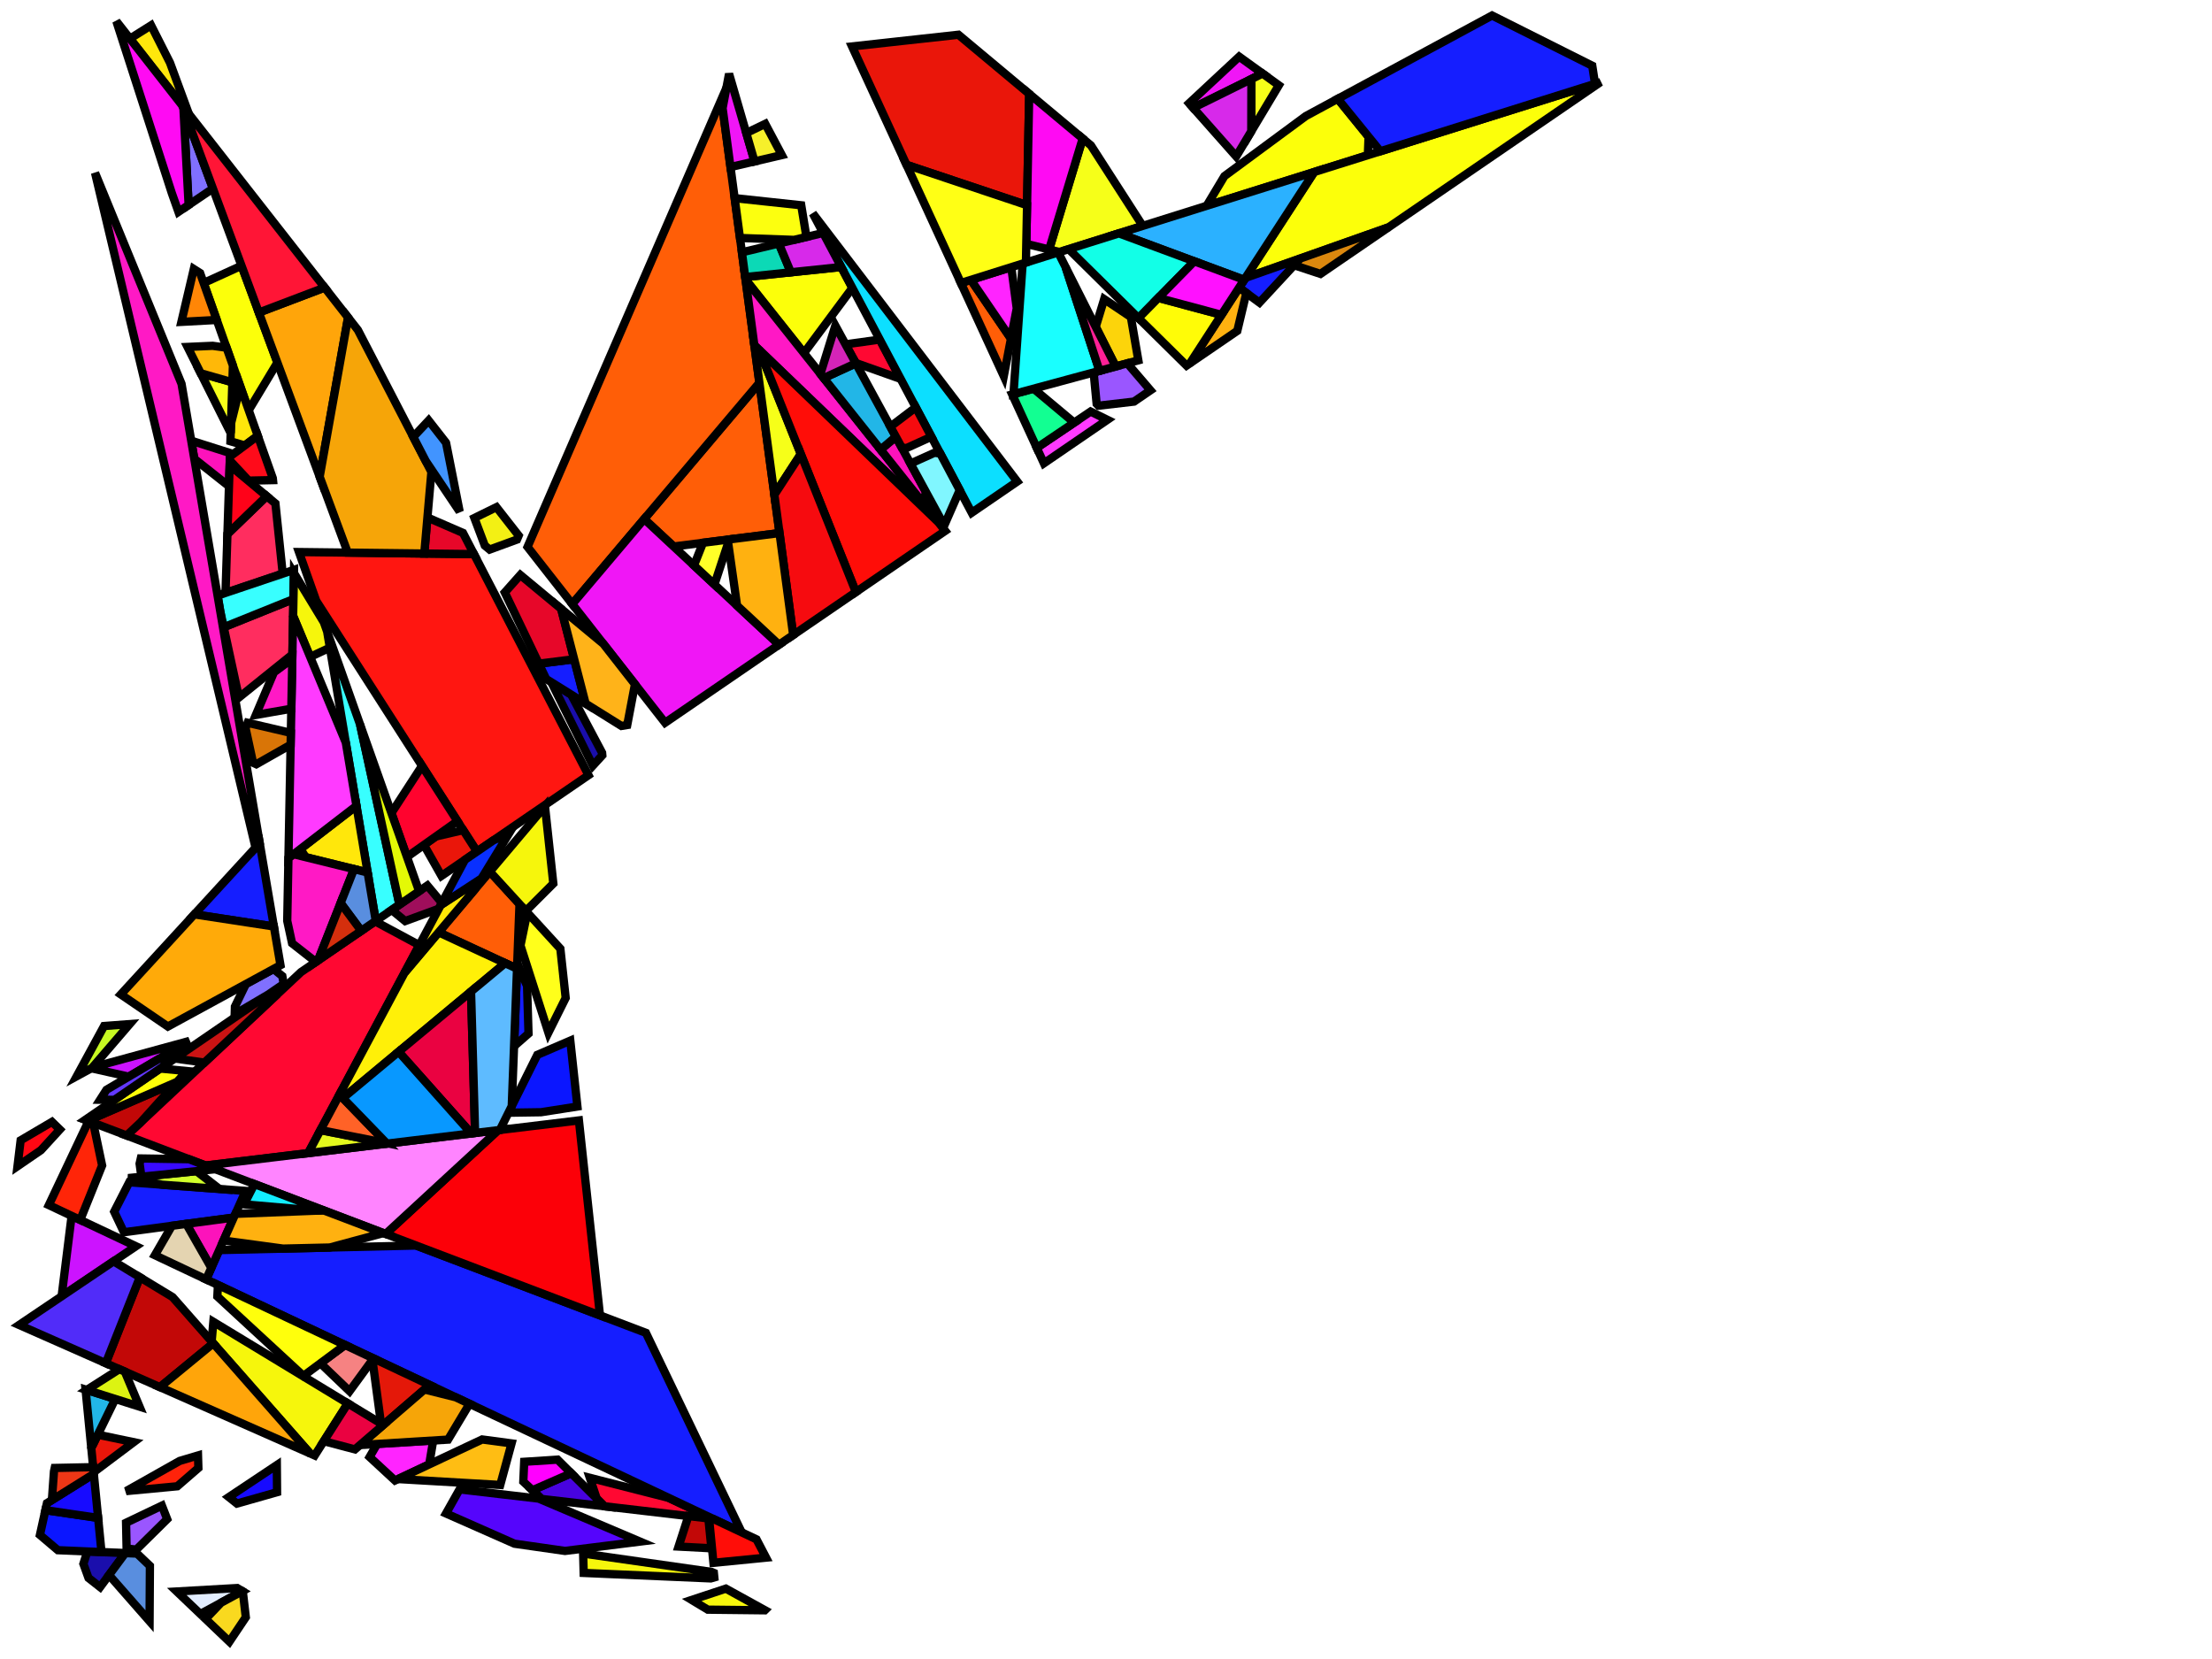 <?xml version="1.0" encoding="iso-8859-1" standalone="no"?>
<!DOCTYPE svg PUBLIC "-//W3C//DTD SVG 1.0//EN" "http://www.w3.org/TR/2001/REC-SVG-20010904/DTD/svg10.dtd">
<svg xmlns="http://www.w3.org/2000/svg" width="800" height="600">
<path style="fill:rgb(0, 0, 0);fill-opacity:0.0;fill-rule:evenodd;stroke:rgb(0, 0, 0);stroke-width:0.0;" d="M 0, 600 L 800, 600 L 800, 0 L 0, 0 z "/>
<path style="fill:rgb(204, 19, 255);fill-opacity:1.0;fill-rule:evenodd;stroke:rgb(0, 0, 0);stroke-width:3.0;" d="M 46.57, 389.387 L 33.746, 386.51 L 34.947, 385.623 L 68.512, 376.465 z "/>
<path style="fill:rgb(204, 19, 255);fill-opacity:1.0;fill-rule:evenodd;stroke:rgb(0, 0, 0);stroke-width:3.0;" d="M 49.154, 450.718 L 22.286, 468.826 L 25.901, 439.735 z "/>
<path style="fill:rgb(252, 255, 10);fill-opacity:1.0;fill-rule:evenodd;stroke:rgb(0, 0, 0);stroke-width:3.0;" d="M 100.322, 131.136 L 89.951, 148.357 L 73.649, 102.343 L 87.347, 96.099 z "/>
<path style="fill:rgb(252, 255, 10);fill-opacity:1.0;fill-rule:evenodd;stroke:rgb(0, 0, 0);stroke-width:3.0;" d="M 308.264, 104.129 L 290.754, 127.695 L 269.64, 101.116 L 269.518, 100.206 L 304.247, 96.564 z "/>
<path style="fill:rgb(252, 255, 10);fill-opacity:1.0;fill-rule:evenodd;stroke:rgb(0, 0, 0);stroke-width:3.0;" d="M 494.962, 49.468 L 494.705, 56.12 L 436.399, 74.433 L 442.827, 63.702 L 472.312, 41.948 L 483.812, 35.739 z "/>
<path style="fill:rgb(252, 255, 10);fill-opacity:1.0;fill-rule:evenodd;stroke:rgb(0, 0, 0);stroke-width:3.0;" d="M 502.143, 82.225 L 450.431, 100.499 L 475.289, 62.218 L 578.85, 29.692 z "/>
<path style="fill:rgb(255, 22, 17);fill-opacity:1.0;fill-rule:evenodd;stroke:rgb(0, 0, 0);stroke-width:3.0;" d="M 171.419, 200.403 L 212.838, 280.357 L 172.499, 307.983 L 114.383, 217.317 L 108.126, 199.657 z "/>
<path style="fill:rgb(255, 8, 50);fill-opacity:1.0;fill-rule:evenodd;stroke:rgb(0, 0, 0);stroke-width:3.0;" d="M 241.845, 541.731 L 258.011, 549.367 L 218.624, 544.77 L 215.814, 541.978 L 213.311, 534.469 z "/>
<path style="fill:rgb(255, 8, 50);fill-opacity:1.0;fill-rule:evenodd;stroke:rgb(0, 0, 0);stroke-width:3.0;" d="M 325.7, 136.966 L 325.52, 136.967 L 309.456, 131.258 L 305.795, 124.538 L 318.187, 122.816 z "/>
<path style="fill:rgb(255, 8, 50);fill-opacity:1.0;fill-rule:evenodd;stroke:rgb(0, 0, 0);stroke-width:3.0;" d="M 151.654, 341.824 L 111.457, 417.049 L 74.376, 421.53 L 45.798, 410.669 L 108.848, 351.575 L 135.645, 333.223 z "/>
<path style="fill:rgb(255, 94, 7);fill-opacity:1.0;fill-rule:evenodd;stroke:rgb(0, 0, 0);stroke-width:3.0;" d="M 281.92, 192.792 L 243.633, 197.648 L 232.971, 187.711 L 274.639, 138.436 z "/>
<path style="fill:rgb(255, 94, 7);fill-opacity:1.0;fill-rule:evenodd;stroke:rgb(0, 0, 0);stroke-width:3.0;" d="M 187.888, 326.956 L 186.99, 350.341 L 158.639, 337.19 L 177.16, 315.231 z "/>
<path style="fill:rgb(255, 94, 7);fill-opacity:1.0;fill-rule:evenodd;stroke:rgb(0, 0, 0);stroke-width:3.0;" d="M 365.628, 122.469 L 363.027, 136.037 L 347.521, 102.347 L 351.127, 101.214 z "/>
<path style="fill:rgb(255, 94, 7);fill-opacity:1.0;fill-rule:evenodd;stroke:rgb(0, 0, 0);stroke-width:3.0;" d="M 274.639, 138.436 L 206.962, 218.47 L 190.791, 197.796 L 260.911, 35.944 z "/>
<path style="fill:rgb(12, 223, 255);fill-opacity:1.0;fill-rule:evenodd;stroke:rgb(0, 0, 0);stroke-width:3.0;" d="M 367.904, 174.159 L 351.438, 185.436 L 293.943, 77.158 z "/>
<path style="fill:rgb(255, 45, 95);fill-opacity:1.0;fill-rule:evenodd;stroke:rgb(0, 0, 0);stroke-width:3.0;" d="M 99.609, 182.079 L 102.246, 207.471 L 81.56, 214.431 L 82.251, 193.158 L 96.447, 179.436 z "/>
<path style="fill:rgb(255, 45, 95);fill-opacity:1.0;fill-rule:evenodd;stroke:rgb(0, 0, 0);stroke-width:3.0;" d="M 105.742, 236.693 L 86.41, 252.258 L 80.913, 226.839 L 106.129, 216.676 z "/>
<path style="fill:rgb(56, 255, 255);fill-opacity:1.0;fill-rule:evenodd;stroke:rgb(0, 0, 0);stroke-width:3.0;" d="M 130.235, 262.062 L 144.461, 327.185 L 135.902, 333.047 L 118.325, 228.444 z "/>
<path style="fill:rgb(56, 255, 255);fill-opacity:1.0;fill-rule:evenodd;stroke:rgb(0, 0, 0);stroke-width:3.0;" d="M 106.129, 216.676 L 80.913, 226.839 L 79.613, 220.825 L 78.689, 215.396 L 106.334, 206.096 z "/>
<path style="fill:rgb(26, 14, 172);fill-opacity:1.0;fill-rule:evenodd;stroke:rgb(0, 0, 0);stroke-width:3.0;" d="M 45.299, 561.698 L 36.202, 573.99 L 32.008, 570.684 L 30.162, 565.585 L 31.587, 561.106 z "/>
<path style="fill:rgb(26, 14, 172);fill-opacity:1.0;fill-rule:evenodd;stroke:rgb(0, 0, 0);stroke-width:3.0;" d="M 206.579, 251.217 L 217.754, 272.25 L 217.834, 273.16 L 214.413, 276.903 L 199.379, 246.726 z "/>
<path style="fill:rgb(255, 36, 255);fill-opacity:1.0;fill-rule:evenodd;stroke:rgb(0, 0, 0);stroke-width:3.0;" d="M 367.724, 111.537 L 365.628, 122.469 L 351.127, 101.214 L 365.748, 96.622 z "/>
<path style="fill:rgb(255, 36, 255);fill-opacity:1.0;fill-rule:evenodd;stroke:rgb(0, 0, 0);stroke-width:3.0;" d="M 155.226, 529.613 L 142.853, 535.438 L 133.675, 526.948 L 136.41, 522.228 L 156.67, 520.984 z "/>
<path style="fill:rgb(240, 22, 246);fill-opacity:1.0;fill-rule:evenodd;stroke:rgb(0, 0, 0);stroke-width:3.0;" d="M 272.887, 58.388 L 264.189, 60.416 L 261.335, 39.112 L 263.676, 26.695 z "/>
<path style="fill:rgb(240, 22, 246);fill-opacity:1.0;fill-rule:evenodd;stroke:rgb(0, 0, 0);stroke-width:3.0;" d="M 456.623, 26.596 L 431.53, 39.004 L 430.065, 37.349 L 448.161, 20.492 z "/>
<path style="fill:rgb(240, 22, 246);fill-opacity:1.0;fill-rule:evenodd;stroke:rgb(0, 0, 0);stroke-width:3.0;" d="M 281.745, 233.166 L 240.535, 261.389 L 206.962, 218.47 L 232.971, 187.711 z "/>
<path style="fill:rgb(21, 30, 255);fill-opacity:1.0;fill-rule:evenodd;stroke:rgb(0, 0, 0);stroke-width:3.0;" d="M 88.839, 430.712 L 84.542, 440.341 L 44.808, 445.652 L 41.296, 438.231 L 46.744, 427.585 z "/>
<path style="fill:rgb(21, 30, 255);fill-opacity:1.0;fill-rule:evenodd;stroke:rgb(0, 0, 0);stroke-width:3.0;" d="M 99.056, 335.08 L 70.284, 330.685 L 93.926, 304.935 z "/>
<path style="fill:rgb(21, 30, 255);fill-opacity:1.0;fill-rule:evenodd;stroke:rgb(0, 0, 0);stroke-width:3.0;" d="M 211.792, 254.468 L 197.532, 245.574 L 194.88, 240.026 L 207.655, 238.419 z "/>
<path style="fill:rgb(21, 30, 255);fill-opacity:1.0;fill-rule:evenodd;stroke:rgb(0, 0, 0);stroke-width:3.0;" d="M 575.865, 23.78 L 576.878, 30.311 L 499.214, 54.703 L 483.812, 35.739 L 539.619, 5.605 z "/>
<path style="fill:rgb(21, 30, 255);fill-opacity:1.0;fill-rule:evenodd;stroke:rgb(0, 0, 0);stroke-width:3.0;" d="M 233.606, 482.045 L 268.237, 554.197 L 74.556, 462.716 L 79.289, 452.111 L 150.494, 450.458 z "/>
<path style="fill:rgb(21, 30, 255);fill-opacity:1.0;fill-rule:evenodd;stroke:rgb(0, 0, 0);stroke-width:3.0;" d="M 190.625, 356.589 L 191.144, 373.804 L 185.914, 378.389 L 187.071, 348.236 z "/>
<path style="fill:rgb(21, 30, 255);fill-opacity:1.0;fill-rule:evenodd;stroke:rgb(0, 0, 0);stroke-width:3.0;" d="M 455.496, 109.446 L 448.139, 104.03 L 450.431, 100.499 L 470.286, 93.483 z "/>
<path style="fill:rgb(199, 249, 34);fill-opacity:1.0;fill-rule:evenodd;stroke:rgb(0, 0, 0);stroke-width:3.0;" d="M 33.288, 386.209 L 27.762, 389.221 L 37.635, 371.079 L 46.907, 370.373 z "/>
<path style="fill:rgb(246, 130, 130);fill-opacity:1.0;fill-rule:evenodd;stroke:rgb(0, 0, 0);stroke-width:3.0;" d="M 135.074, 491.3 L 126.421, 503.145 L 115.886, 493.049 L 124.788, 486.442 z "/>
<path style="fill:rgb(246, 246, 12);fill-opacity:1.0;fill-rule:evenodd;stroke:rgb(0, 0, 0);stroke-width:3.0;" d="M 125.795, 507.555 L 113.815, 526.391 L 112.154, 525.658 L 76.548, 485.177 L 77.162, 478.057 z "/>
<path style="fill:rgb(246, 246, 12);fill-opacity:1.0;fill-rule:evenodd;stroke:rgb(0, 0, 0);stroke-width:3.0;" d="M 257.334, 568.5 L 258.175, 568.856 L 258.338, 570.485 L 257.075, 570.853 L 211.095, 568.865 L 210.904, 561.855 z "/>
<path style="fill:rgb(246, 246, 12);fill-opacity:1.0;fill-rule:evenodd;stroke:rgb(0, 0, 0);stroke-width:3.0;" d="M 117.122, 225.049 L 118.325, 228.444 L 119.3, 234.248 L 112.177, 237.578 L 106.012, 222.764 L 106.311, 207.255 z "/>
<path style="fill:rgb(246, 246, 12);fill-opacity:1.0;fill-rule:evenodd;stroke:rgb(0, 0, 0);stroke-width:3.0;" d="M 276.642, 582.338 L 276.594, 582.385 L 255.988, 582.156 L 250.158, 578.639 L 262.516, 574.551 z "/>
<path style="fill:rgb(246, 246, 12);fill-opacity:1.0;fill-rule:evenodd;stroke:rgb(0, 0, 0);stroke-width:3.0;" d="M 200.116, 319.552 L 190.19, 329.472 L 177.16, 315.231 L 197.096, 291.593 z "/>
<path style="fill:rgb(226, 237, 255);fill-opacity:1.0;fill-rule:evenodd;stroke:rgb(0, 0, 0);stroke-width:3.0;" d="M 87.663, 575.461 L 72.461, 583.715 L 63.932, 575.58 L 85.799, 574.339 z "/>
<path style="fill:rgb(194, 8, 7);fill-opacity:1.0;fill-rule:evenodd;stroke:rgb(0, 0, 0);stroke-width:3.0;" d="M 50.855, 405.93 L 45.798, 410.669 L 31.712, 405.315 L 64.042, 391.262 z "/>
<path style="fill:rgb(194, 8, 7);fill-opacity:1.0;fill-rule:evenodd;stroke:rgb(0, 0, 0);stroke-width:3.0;" d="M 62.423, 469.117 L 77.121, 485.829 L 57.846, 501.676 L 38.252, 493.023 L 50.57, 461.928 z "/>
<path style="fill:rgb(194, 8, 7);fill-opacity:1.0;fill-rule:evenodd;stroke:rgb(0, 0, 0);stroke-width:3.0;" d="M 256.198, 549.155 L 257.282, 559.959 L 245.411, 559.335 L 248.975, 548.312 z "/>
<path style="fill:rgb(255, 35, 10);fill-opacity:1.0;fill-rule:evenodd;stroke:rgb(0, 0, 0);stroke-width:3.0;" d="M 71.746, 530.921 L 64.121, 537.533 L 45.63, 539.273 L 64.979, 528.366 L 71.611, 526.386 z "/>
<path style="fill:rgb(202, 19, 19);fill-opacity:1.0;fill-rule:evenodd;stroke:rgb(0, 0, 0);stroke-width:3.0;" d="M 98.555, 361.222 L 73.935, 384.298 L 63.22, 382.823 L 96.067, 360.328 z "/>
<path style="fill:rgb(255, 231, 11);fill-opacity:1.0;fill-rule:evenodd;stroke:rgb(0, 0, 0);stroke-width:3.0;" d="M 132.961, 315.544 L 110.562, 310.01 L 108.657, 307.053 L 128.912, 291.448 z "/>
<path style="fill:rgb(255, 231, 11);fill-opacity:1.0;fill-rule:evenodd;stroke:rgb(0, 0, 0);stroke-width:3.0;" d="M 93.23, 157.611 L 88.501, 161.128 L 83.342, 159.582 L 83.551, 153.153 L 86.884, 139.7 z "/>
<path style="fill:rgb(255, 24, 197);fill-opacity:1.0;fill-rule:evenodd;stroke:rgb(0, 0, 0);stroke-width:3.0;" d="M 339.332, 188.847 L 272.821, 124.865 L 269.64, 101.116 z "/>
<path style="fill:rgb(255, 7, 19);fill-opacity:1.0;fill-rule:evenodd;stroke:rgb(0, 0, 0);stroke-width:3.0;" d="M 21.637, 408.511 L 14.802, 415.983 L 6.331, 421.784 L 7.467, 412.413 L 18.794, 405.743 z "/>
<path style="fill:rgb(85, 5, 252);fill-opacity:1.0;fill-rule:evenodd;stroke:rgb(0, 0, 0);stroke-width:3.0;" d="M 194.824, 541.993 L 231.474, 557.534 L 204.333, 560.915 L 186.079, 558.302 L 161.313, 547.366 L 166.216, 538.654 z "/>
<path style="fill:rgb(252, 19, 187);fill-opacity:1.0;fill-rule:evenodd;stroke:rgb(0, 0, 0);stroke-width:3.0;" d="M 334.953, 178.06 L 333.614, 181.649 L 318.488, 162.607 L 323.996, 157.948 z "/>
<path style="fill:rgb(252, 19, 187);fill-opacity:1.0;fill-rule:evenodd;stroke:rgb(0, 0, 0);stroke-width:3.0;" d="M 76.424, 458.53 L 67.369, 442.636 L 84.542, 440.341 z "/>
<path style="fill:rgb(252, 19, 187);fill-opacity:1.0;fill-rule:evenodd;stroke:rgb(0, 0, 0);stroke-width:3.0;" d="M 83.204, 163.844 L 82.823, 175.569 L 82.424, 175.551 L 70.271, 165.93 L 69.158, 159.392 z "/>
<path style="fill:rgb(159, 14, 91);fill-opacity:1.0;fill-rule:evenodd;stroke:rgb(0, 0, 0);stroke-width:3.0;" d="M 159.815, 326.552 L 158.686, 328.666 L 146.544, 333.117 L 141.662, 329.102 L 154.562, 320.268 z "/>
<path style="fill:rgb(255, 255, 27);fill-opacity:1.0;fill-rule:evenodd;stroke:rgb(0, 0, 0);stroke-width:3.0;" d="M 202.66, 343.102 L 204.585, 360.918 L 198.332, 373.465 L 188.239, 341.96 L 190.703, 330.033 z "/>
<path style="fill:rgb(252, 212, 11);fill-opacity:1.0;fill-rule:evenodd;stroke:rgb(0, 0, 0);stroke-width:3.0;" d="M 409.001, 114.667 L 411.689, 130.321 L 403.511, 132.534 L 396.288, 118.216 L 399.338, 108.191 z "/>
<path style="fill:rgb(81, 44, 249);fill-opacity:1.0;fill-rule:evenodd;stroke:rgb(0, 0, 0);stroke-width:3.0;" d="M 50.57, 461.928 L 38.252, 493.023 L 6.915, 479.185 L 41.07, 456.166 z "/>
<path style="fill:rgb(11, 22, 255);fill-opacity:1.0;fill-rule:evenodd;stroke:rgb(0, 0, 0);stroke-width:3.0;" d="M 208.827, 400.187 L 195.665, 402.253 L 183.897, 402.428 L 194.323, 381.508 L 206.254, 376.364 z "/>
<path style="fill:rgb(11, 22, 255);fill-opacity:1.0;fill-rule:evenodd;stroke:rgb(0, 0, 0);stroke-width:3.0;" d="M 35.491, 548.976 L 36.7, 561.327 L 20.933, 560.645 L 14.441, 555.138 L 16.422, 546.166 z "/>
<path style="fill:rgb(246, 255, 25);fill-opacity:1.0;fill-rule:evenodd;stroke:rgb(0, 0, 0);stroke-width:3.0;" d="M 394.539, 52.584 L 413.277, 81.695 L 383.191, 91.144 L 379.433, 90.225 L 391.569, 50.103 z "/>
<path style="fill:rgb(246, 255, 25);fill-opacity:1.0;fill-rule:evenodd;stroke:rgb(0, 0, 0);stroke-width:3.0;" d="M 462.511, 30.843 L 452.544, 47.482 L 452.589, 28.591 L 456.623, 26.596 z "/>
<path style="fill:rgb(246, 255, 25);fill-opacity:1.0;fill-rule:evenodd;stroke:rgb(0, 0, 0);stroke-width:3.0;" d="M 274.615, 126.591 L 289.631, 164.223 L 280.063, 178.931 L 272.821, 124.865 z "/>
<path style="fill:rgb(246, 255, 25);fill-opacity:1.0;fill-rule:evenodd;stroke:rgb(0, 0, 0);stroke-width:3.0;" d="M 84.035, 138.255 L 83.437, 156.645 L 72.587, 134.986 z "/>
<path style="fill:rgb(234, 22, 10);fill-opacity:1.0;fill-rule:evenodd;stroke:rgb(0, 0, 0);stroke-width:3.0;" d="M 48.358, 521.578 L 33.874, 532.45 L 33.019, 523.714 L 35.38, 518.878 z "/>
<path style="fill:rgb(234, 22, 10);fill-opacity:1.0;fill-rule:evenodd;stroke:rgb(0, 0, 0);stroke-width:3.0;" d="M 372.228, 33.947 L 371.446, 74.218 L 327.857, 59.62 L 308.148, 16.798 L 346.63, 12.565 z "/>
<path style="fill:rgb(234, 22, 10);fill-opacity:1.0;fill-rule:evenodd;stroke:rgb(0, 0, 0);stroke-width:3.0;" d="M 172.499, 307.983 L 159.662, 316.775 L 153.324, 305.568 L 157.635, 302.517 L 167.531, 300.232 z "/>
<path style="fill:rgb(23, 11, 255);fill-opacity:1.0;fill-rule:evenodd;stroke:rgb(0, 0, 0);stroke-width:3.0;" d="M 100.203, 539.671 L 85.699, 543.783 L 82.752, 541.439 L 100.117, 529.859 z "/>
<path style="fill:rgb(23, 11, 255);fill-opacity:1.0;fill-rule:evenodd;stroke:rgb(0, 0, 0);stroke-width:3.0;" d="M 35.491, 548.976 L 16.422, 546.166 L 16.981, 543.636 L 33.933, 533.054 z "/>
<path style="fill:rgb(228, 24, 9);fill-opacity:1.0;fill-rule:evenodd;stroke:rgb(0, 0, 0);stroke-width:3.0;" d="M 155.387, 500.895 L 138.905, 515.11 L 137.673, 513.929 L 134.696, 491.818 L 135.074, 491.3 z "/>
<path style="fill:rgb(255, 13, 8);fill-opacity:1.0;fill-rule:evenodd;stroke:rgb(0, 0, 0);stroke-width:3.0;" d="M 339.332, 188.847 L 341.843, 192.007 L 309.543, 214.128 L 274.615, 126.591 z "/>
<path style="fill:rgb(255, 13, 8);fill-opacity:1.0;fill-rule:evenodd;stroke:rgb(0, 0, 0);stroke-width:3.0;" d="M 258.011, 549.367 L 273.599, 556.729 L 277.057, 563.343 L 258.023, 565.216 L 256.453, 549.185 z "/>
<path style="fill:rgb(231, 7, 41);fill-opacity:1.0;fill-rule:evenodd;stroke:rgb(0, 0, 0);stroke-width:3.0;" d="M 202.96, 220.2 L 207.655, 238.419 L 194.88, 240.026 L 182.561, 214.262 L 188.175, 207.945 z "/>
<path style="fill:rgb(231, 7, 41);fill-opacity:1.0;fill-rule:evenodd;stroke:rgb(0, 0, 0);stroke-width:3.0;" d="M 167.448, 192.736 L 171.419, 200.403 L 153.449, 200.191 L 154.584, 187.157 z "/>
<path style="fill:rgb(255, 240, 8);fill-opacity:1.0;fill-rule:evenodd;stroke:rgb(0, 0, 0);stroke-width:3.0;" d="M 182.685, 348.344 L 124.013, 397.142 L 122.777, 395.865 L 146.334, 351.78 L 158.639, 337.19 z "/>
<path style="fill:rgb(255, 58, 255);fill-opacity:1.0;fill-rule:evenodd;stroke:rgb(0, 0, 0);stroke-width:3.0;" d="M 400.503, 151.834 L 377.536, 167.562 L 374.962, 161.969 L 394.428, 148.846 z "/>
<path style="fill:rgb(255, 58, 255);fill-opacity:1.0;fill-rule:evenodd;stroke:rgb(0, 0, 0);stroke-width:3.0;" d="M 125.062, 268.537 L 128.912, 291.448 L 104.318, 310.395 L 106.012, 222.764 z "/>
<path style="fill:rgb(255, 134, 6);fill-opacity:1.0;fill-rule:evenodd;stroke:rgb(0, 0, 0);stroke-width:3.0;" d="M 72.378, 98.756 L 78.349, 115.61 L 78.276, 115.724 L 65.606, 116.408 L 70.093, 97.303 z "/>
<path style="fill:rgb(255, 25, 197);fill-opacity:1.0;fill-rule:evenodd;stroke:rgb(0, 0, 0);stroke-width:3.0;" d="M 65.659, 138.83 L 93.926, 304.935 L 92.424, 306.571 L 34.374, 62.503 z "/>
<path style="fill:rgb(255, 25, 197);fill-opacity:1.0;fill-rule:evenodd;stroke:rgb(0, 0, 0);stroke-width:3.0;" d="M 128.041, 314.328 L 115.002, 347.36 L 114.231, 347.888 L 105.634, 341.152 L 103.88, 333.04 L 104.318, 310.395 L 106.212, 308.936 z "/>
<path style="fill:rgb(255, 25, 197);fill-opacity:1.0;fill-rule:evenodd;stroke:rgb(0, 0, 0);stroke-width:3.0;" d="M 105.363, 256.324 L 92.534, 258.564 L 99.072, 243.156 L 105.712, 238.248 z "/>
<path style="fill:rgb(246, 240, 43);fill-opacity:1.0;fill-rule:evenodd;stroke:rgb(0, 0, 0);stroke-width:3.0;" d="M 282.755, 56.088 L 272.887, 58.388 L 269.899, 48.108 L 276.758, 44.794 z "/>
<path style="fill:rgb(209, 255, 42);fill-opacity:1.0;fill-rule:evenodd;stroke:rgb(0, 0, 0);stroke-width:3.0;" d="M 79.369, 430.009 L 58.56, 428.463 L 46.371, 426.071 L 71.058, 423.554 z "/>
<path style="fill:rgb(255, 3, 46);fill-opacity:1.0;fill-rule:evenodd;stroke:rgb(0, 0, 0);stroke-width:3.0;" d="M 165.451, 296.987 L 147.187, 309.91 L 141.565, 294.04 L 152.63, 276.985 z "/>
<path style="fill:rgb(255, 231, 12);fill-opacity:1.0;fill-rule:evenodd;stroke:rgb(0, 0, 0);stroke-width:3.0;" d="M 61.476, 22.671 L 68.312, 41.22 L 47.002, 13.977 L 54.641, 9.167 z "/>
<path style="fill:rgb(255, 11, 26);fill-opacity:1.0;fill-rule:evenodd;stroke:rgb(0, 0, 0);stroke-width:3.0;" d="M 98.659, 172.935 L 98.732, 173.641 L 89.912, 173.827 L 83.116, 166.531 L 83.163, 165.099 L 93.23, 157.611 z "/>
<path style="fill:rgb(249, 217, 31);fill-opacity:1.0;fill-rule:evenodd;stroke:rgb(0, 0, 0);stroke-width:3.0;" d="M 87.811, 575.55 L 88.899, 584.892 L 82.969, 593.739 L 74.359, 585.525 L 79.917, 579.666 L 87.663, 575.461 z "/>
<path style="fill:rgb(255, 165, 10);fill-opacity:1.0;fill-rule:evenodd;stroke:rgb(0, 0, 0);stroke-width:3.0;" d="M 125.883, 114.818 L 115.613, 172.426 L 93.618, 113.031 L 117.416, 103.995 z "/>
<path style="fill:rgb(255, 165, 10);fill-opacity:1.0;fill-rule:evenodd;stroke:rgb(0, 0, 0);stroke-width:3.0;" d="M 112.154, 525.658 L 57.846, 501.676 L 77.121, 485.829 z "/>
<path style="fill:rgb(243, 240, 20);fill-opacity:1.0;fill-rule:evenodd;stroke:rgb(0, 0, 0);stroke-width:3.0;" d="M 187.585, 193.698 L 186.978, 195.142 L 177.09, 198.758 L 175.325, 197.294 L 171.57, 187.34 L 179.545, 183.42 z "/>
<path style="fill:rgb(128, 112, 255);fill-opacity:1.0;fill-rule:evenodd;stroke:rgb(0, 0, 0);stroke-width:3.0;" d="M 77.009, 68.183 L 68.224, 74.13 L 66.354, 39.41 z "/>
<path style="fill:rgb(128, 112, 255);fill-opacity:1.0;fill-rule:evenodd;stroke:rgb(0, 0, 0);stroke-width:3.0;" d="M 102.109, 353.016 L 102.592, 355.859 L 96.994, 359.693 L 84.885, 366.824 L 84.964, 364.066 L 88.93, 355.883 L 98.901, 350.449 z "/>
<path style="fill:rgb(89, 142, 223);fill-opacity:1.0;fill-rule:evenodd;stroke:rgb(0, 0, 0);stroke-width:3.0;" d="M 132.961, 315.544 L 135.902, 333.047 L 130.643, 336.649 L 123.194, 326.607 L 128.041, 314.328 z "/>
<path style="fill:rgb(89, 142, 223);fill-opacity:1.0;fill-rule:evenodd;stroke:rgb(0, 0, 0);stroke-width:3.0;" d="M 49.573, 561.883 L 54.217, 566.313 L 54.095, 586.345 L 39.431, 569.627 L 45.299, 561.698 z "/>
<path style="fill:rgb(237, 55, 22);fill-opacity:1.0;fill-rule:evenodd;stroke:rgb(0, 0, 0);stroke-width:3.0;" d="M 33.933, 533.054 L 18.772, 542.518 L 19.516, 532.159 L 19.792, 530.906 L 33.695, 530.616 z "/>
<path style="fill:rgb(255, 170, 9);fill-opacity:1.0;fill-rule:evenodd;stroke:rgb(0, 0, 0);stroke-width:3.0;" d="M 99.056, 335.08 L 101.437, 349.067 L 60.716, 371.26 L 43.693, 359.648 L 70.284, 330.685 z "/>
<path style="fill:rgb(34, 182, 231);fill-opacity:1.0;fill-rule:evenodd;stroke:rgb(0, 0, 0);stroke-width:3.0;" d="M 323.996, 157.948 L 318.488, 162.607 L 297.928, 136.726 L 309.532, 131.397 z "/>
<path style="fill:rgb(34, 182, 231);fill-opacity:1.0;fill-rule:evenodd;stroke:rgb(0, 0, 0);stroke-width:3.0;" d="M 41.686, 505.958 L 33.754, 522.209 L 32.883, 522.317 L 30.949, 502.56 z "/>
<path style="fill:rgb(255, 179, 25);fill-opacity:1.0;fill-rule:evenodd;stroke:rgb(0, 0, 0);stroke-width:3.0;" d="M 218.19, 232.824 L 229.644, 247.467 L 226.851, 262.203 L 224.747, 262.549 L 211.792, 254.468 L 202.96, 220.2 z "/>
<path style="fill:rgb(255, 2, 25);fill-opacity:1.0;fill-rule:evenodd;stroke:rgb(0, 0, 0);stroke-width:3.0;" d="M 96.447, 179.436 L 82.251, 193.158 L 83.06, 168.246 z "/>
<path style="fill:rgb(255, 255, 40);fill-opacity:1.0;fill-rule:evenodd;stroke:rgb(0, 0, 0);stroke-width:3.0;" d="M 258.39, 211.4 L 250.991, 204.504 L 254.247, 196.302 L 263.762, 195.095 z "/>
<path style="fill:rgb(128, 246, 255);fill-opacity:1.0;fill-rule:evenodd;stroke:rgb(0, 0, 0);stroke-width:3.0;" d="M 340.092, 164.068 L 347.095, 177.257 L 341.494, 190.066 L 329.284, 167.654 L 338.014, 163.731 z "/>
<path style="fill:rgb(255, 255, 9);fill-opacity:1.0;fill-rule:evenodd;stroke:rgb(0, 0, 0);stroke-width:3.0;" d="M 67.551, 387.359 L 64.042, 391.262 L 31.712, 405.315 L 30.854, 404.989 L 57.926, 386.449 z "/>
<path style="fill:rgb(246, 11, 15);fill-opacity:1.0;fill-rule:evenodd;stroke:rgb(0, 0, 0);stroke-width:3.0;" d="M 309.543, 214.128 L 286.858, 229.664 L 280.063, 178.931 L 289.631, 164.223 z "/>
<path style="fill:rgb(246, 11, 15);fill-opacity:1.0;fill-rule:evenodd;stroke:rgb(0, 0, 0);stroke-width:3.0;" d="M 336.847, 157.958 L 327.801, 162.075 L 326.094, 161.798 L 322.011, 154.304 L 331.203, 147.328 z "/>
<path style="fill:rgb(246, 165, 8);fill-opacity:1.0;fill-rule:evenodd;stroke:rgb(0, 0, 0);stroke-width:3.0;" d="M 129.439, 119.364 L 156.019, 170.674 L 153.449, 200.191 L 125.775, 199.865 L 115.613, 172.426 L 125.883, 114.818 z "/>
<path style="fill:rgb(246, 165, 8);fill-opacity:1.0;fill-rule:evenodd;stroke:rgb(0, 0, 0);stroke-width:3.0;" d="M 164.796, 505.339 L 169.806, 507.705 L 162.045, 520.654 L 130.208, 522.609 L 153.505, 502.518 z "/>
<path style="fill:rgb(98, 56, 255);fill-opacity:1.0;fill-rule:evenodd;stroke:rgb(0, 0, 0);stroke-width:3.0;" d="M 41.4, 397.767 L 36.21, 397.731 L 38.514, 394.13 L 57.298, 383.069 L 64.091, 382.227 z "/>
<path style="fill:rgb(228, 249, 6);fill-opacity:1.0;fill-rule:evenodd;stroke:rgb(0, 0, 0);stroke-width:3.0;" d="M 151.58, 322.31 L 144.461, 327.185 L 130.235, 262.062 z "/>
<path style="fill:rgb(255, 37, 8);fill-opacity:1.0;fill-rule:evenodd;stroke:rgb(0, 0, 0);stroke-width:3.0;" d="M 33.7, 406.071 L 36.932, 421.511 L 29.023, 441.21 L 17.661, 435.843 L 32.045, 405.442 z "/>
<path style="fill:rgb(234, 2, 65);fill-opacity:1.0;fill-rule:evenodd;stroke:rgb(0, 0, 0);stroke-width:3.0;" d="M 171.824, 409.753 L 170.446, 409.92 L 144.153, 380.391 L 170.36, 358.595 z "/>
<path style="fill:rgb(234, 2, 65);fill-opacity:1.0;fill-rule:evenodd;stroke:rgb(0, 0, 0);stroke-width:3.0;" d="M 138.634, 515.343 L 128.371, 524.194 L 117.105, 521.218 L 125.795, 507.555 z "/>
<path style="fill:rgb(255, 189, 19);fill-opacity:1.0;fill-rule:evenodd;stroke:rgb(0, 0, 0);stroke-width:3.0;" d="M 185.015, 522.025 L 180.924, 537.056 L 143.946, 534.923 L 174.369, 520.602 z "/>
<path style="fill:rgb(252, 0, 8);fill-opacity:1.0;fill-rule:evenodd;stroke:rgb(0, 0, 0);stroke-width:3.0;" d="M 216.987, 475.729 L 139.476, 446.271 L 180.18, 408.743 L 209.37, 405.216 z "/>
<path style="fill:rgb(255, 132, 255);fill-opacity:1.0;fill-rule:evenodd;stroke:rgb(0, 0, 0);stroke-width:3.0;" d="M 139.476, 446.271 L 74.376, 421.53 L 180.18, 408.743 z "/>
<path style="fill:rgb(255, 177, 16);fill-opacity:1.0;fill-rule:evenodd;stroke:rgb(0, 0, 0);stroke-width:3.0;" d="M 286.858, 229.664 L 281.745, 233.166 L 266.566, 219.02 L 263.351, 196.344 L 263.762, 195.095 L 281.92, 192.792 z "/>
<path style="fill:rgb(255, 177, 16);fill-opacity:1.0;fill-rule:evenodd;stroke:rgb(0, 0, 0);stroke-width:3.0;" d="M 138.65, 445.957 L 119.265, 451.183 L 102.369, 451.576 L 80.832, 448.655 L 85.138, 439.005 L 117.049, 437.748 z "/>
<path style="fill:rgb(255, 177, 16);fill-opacity:1.0;fill-rule:evenodd;stroke:rgb(0, 0, 0);stroke-width:3.0;" d="M 450.753, 105.954 L 447.486, 119.657 L 430.388, 131.366 L 448.139, 104.03 z "/>
<path style="fill:rgb(228, 249, 29);fill-opacity:1.0;fill-rule:evenodd;stroke:rgb(0, 0, 0);stroke-width:3.0;" d="M 139.79, 413.438 L 139.952, 413.605 L 111.457, 417.049 L 115.91, 408.716 z "/>
<path style="fill:rgb(255, 98, 39);fill-opacity:1.0;fill-rule:evenodd;stroke:rgb(0, 0, 0);stroke-width:3.0;" d="M 139.79, 413.438 L 115.91, 408.716 L 122.777, 395.865 z "/>
<path style="fill:rgb(57, 10, 255);fill-opacity:1.0;fill-rule:evenodd;stroke:rgb(0, 0, 0);stroke-width:3.0;" d="M 68.359, 419.243 L 77.875, 422.859 L 51.136, 425.585 L 50.491, 420.856 L 50.923, 418.973 z "/>
<path style="fill:rgb(255, 184, 8);fill-opacity:1.0;fill-rule:evenodd;stroke:rgb(0, 0, 0);stroke-width:3.0;" d="M 81.942, 125.75 L 84.231, 132.213 L 84.035, 138.255 L 72.587, 134.986 L 67.822, 125.473 L 76.91, 125.069 z "/>
<path style="fill:rgb(220, 136, 14);fill-opacity:1.0;fill-rule:evenodd;stroke:rgb(0, 0, 0);stroke-width:3.0;" d="M 477.557, 99.063 L 468.03, 95.917 L 470.286, 93.483 L 502.143, 82.225 z "/>
<path style="fill:rgb(154, 86, 255);fill-opacity:1.0;fill-rule:evenodd;stroke:rgb(0, 0, 0);stroke-width:3.0;" d="M 60.463, 549.422 L 49.31, 560.434 L 45.787, 560.048 L 45.594, 550.728 L 58.56, 544.538 z "/>
<path style="fill:rgb(154, 86, 255);fill-opacity:1.0;fill-rule:evenodd;stroke:rgb(0, 0, 0);stroke-width:3.0;" d="M 416.076, 141.168 L 410.133, 145.239 L 397.272, 146.73 L 396.618, 146.053 L 395.526, 134.695 L 407.709, 131.398 z "/>
<path style="fill:rgb(255, 10, 243);fill-opacity:1.0;fill-rule:evenodd;stroke:rgb(0, 0, 0);stroke-width:3.0;" d="M 391.569, 50.103 L 379.433, 90.225 L 371.174, 88.206 L 372.228, 33.947 z "/>
<path style="fill:rgb(18, 255, 146);fill-opacity:1.0;fill-rule:evenodd;stroke:rgb(0, 0, 0);stroke-width:3.0;" d="M 388.49, 152.85 L 374.962, 161.969 L 366.077, 142.664 L 373.815, 140.57 z "/>
<path style="fill:rgb(255, 255, 12);fill-opacity:1.0;fill-rule:evenodd;stroke:rgb(0, 0, 0);stroke-width:3.0;" d="M 124.788, 486.442 L 109.742, 497.61 L 78.609, 468.88 L 78.817, 464.729 z "/>
<path style="fill:rgb(25, 255, 255);fill-opacity:1.0;fill-rule:evenodd;stroke:rgb(0, 0, 0);stroke-width:3.0;" d="M 385.394, 96.619 L 397.645, 134.121 L 366.537, 142.54 L 369.85, 95.334 L 382.708, 91.295 z "/>
<path style="fill:rgb(255, 32, 150);fill-opacity:1.0;fill-rule:evenodd;stroke:rgb(0, 0, 0);stroke-width:3.0;" d="M 403.511, 132.534 L 397.645, 134.121 L 385.394, 96.619 z "/>
<path style="fill:rgb(220, 243, 18);fill-opacity:1.0;fill-rule:evenodd;stroke:rgb(0, 0, 0);stroke-width:3.0;" d="M 45.144, 496.066 L 50.459, 508.735 L 31.37, 502.693 L 43.15, 495.186 z "/>
<path style="fill:rgb(228, 212, 177);fill-opacity:1.0;fill-rule:evenodd;stroke:rgb(0, 0, 0);stroke-width:3.0;" d="M 76.424, 458.53 L 74.556, 462.716 L 56.017, 453.96 L 62.161, 443.332 L 67.369, 442.636 z "/>
<path style="fill:rgb(255, 231, 6);fill-opacity:1.0;fill-rule:evenodd;stroke:rgb(0, 0, 0);stroke-width:3.0;" d="M 171.7, 321.704 L 146.334, 351.78 L 159.402, 327.325 L 174.146, 317.701 z "/>
<path style="fill:rgb(9, 48, 255);fill-opacity:1.0;fill-rule:evenodd;stroke:rgb(0, 0, 0);stroke-width:3.0;" d="M 174.146, 317.701 L 159.402, 327.325 L 168.144, 310.966 L 178.384, 303.953 L 184.159, 301.317 z "/>
<path style="fill:rgb(43, 177, 255);fill-opacity:1.0;fill-rule:evenodd;stroke:rgb(0, 0, 0);stroke-width:3.0;" d="M 449.974, 101.204 L 404.666, 84.399 L 475.289, 62.218 z "/>
<path style="fill:rgb(12, 217, 182);fill-opacity:1.0;fill-rule:evenodd;stroke:rgb(0, 0, 0);stroke-width:3.0;" d="M 286.014, 98.476 L 269.518, 100.206 L 268.318, 91.245 L 281.673, 88.067 z "/>
<path style="fill:rgb(215, 41, 234);fill-opacity:1.0;fill-rule:evenodd;stroke:rgb(0, 0, 0);stroke-width:3.0;" d="M 452.544, 47.482 L 447.091, 56.584 L 431.53, 39.004 L 452.589, 28.591 z "/>
<path style="fill:rgb(215, 41, 234);fill-opacity:1.0;fill-rule:evenodd;stroke:rgb(0, 0, 0);stroke-width:3.0;" d="M 304.247, 96.564 L 286.014, 98.476 L 281.673, 88.067 L 297.709, 84.25 z "/>
<path style="fill:rgb(255, 21, 54);fill-opacity:1.0;fill-rule:evenodd;stroke:rgb(0, 0, 0);stroke-width:3.0;" d="M 117.416, 103.995 L 93.618, 113.031 L 65.866, 38.093 z "/>
<path style="fill:rgb(94, 187, 255);fill-opacity:1.0;fill-rule:evenodd;stroke:rgb(0, 0, 0);stroke-width:3.0;" d="M 186.99, 350.341 L 185.082, 400.049 L 180.785, 408.67 L 171.824, 409.753 L 170.36, 358.595 L 182.685, 348.344 z "/>
<path style="fill:rgb(8, 152, 255);fill-opacity:1.0;fill-rule:evenodd;stroke:rgb(0, 0, 0);stroke-width:3.0;" d="M 170.446, 409.92 L 139.952, 413.605 L 124.013, 397.142 L 144.153, 380.391 z "/>
<path style="fill:rgb(65, 148, 255);fill-opacity:1.0;fill-rule:evenodd;stroke:rgb(0, 0, 0);stroke-width:3.0;" d="M 161.288, 160.081 L 161.332, 160.197 L 166.242, 185.025 L 154.001, 166.779 L 149.467, 158.026 L 155.029, 152.079 z "/>
<path style="fill:rgb(18, 237, 255);fill-opacity:1.0;fill-rule:evenodd;stroke:rgb(0, 0, 0);stroke-width:3.0;" d="M 117.049, 437.748 L 114.441, 437.85 L 88.271, 435.557 L 92.02, 428.235 z "/>
<path style="fill:rgb(72, 3, 223);fill-opacity:1.0;fill-rule:evenodd;stroke:rgb(0, 0, 0);stroke-width:3.0;" d="M 218.624, 544.77 L 195.956, 542.125 L 192.573, 538.959 L 206.6, 532.818 z "/>
<path style="fill:rgb(18, 255, 231);fill-opacity:1.0;fill-rule:evenodd;stroke:rgb(0, 0, 0);stroke-width:3.0;" d="M 431.926, 94.51 L 411.753, 115.048 L 386.502, 90.104 L 404.666, 84.399 z "/>
<path style="fill:rgb(212, 36, 184);fill-opacity:1.0;fill-rule:evenodd;stroke:rgb(0, 0, 0);stroke-width:3.0;" d="M 309.532, 131.397 L 297.928, 136.726 L 296.718, 135.202 L 302.114, 117.782 z "/>
<path style="fill:rgb(255, 255, 21);fill-opacity:1.0;fill-rule:evenodd;stroke:rgb(0, 0, 0);stroke-width:3.0;" d="M 371.446, 74.218 L 371.043, 94.959 L 347.521, 102.347 L 327.857, 59.62 z "/>
<path style="fill:rgb(255, 10, 243);fill-opacity:1.0;fill-rule:evenodd;stroke:rgb(0, 0, 0);stroke-width:3.0;" d="M 65.866, 38.093 L 66.354, 39.41 L 68.224, 74.13 L 64.537, 76.625 L 62.131, 69.832 L 42.091, 7.699 z "/>
<path style="fill:rgb(255, 0, 255);fill-opacity:1.0;fill-rule:evenodd;stroke:rgb(0, 0, 0);stroke-width:3.0;" d="M 206.6, 532.818 L 192.573, 538.959 L 189.261, 535.86 L 189.584, 528.679 L 201.645, 527.893 z "/>
<path style="fill:rgb(252, 255, 15);fill-opacity:1.0;fill-rule:evenodd;stroke:rgb(0, 0, 0);stroke-width:3.0;" d="M 289.778, 74.242 L 291.658, 85.69 L 287.17, 86.758 L 267.624, 86.067 L 265.695, 71.663 z "/>
<path style="fill:rgb(255, 252, 7);fill-opacity:1.0;fill-rule:evenodd;stroke:rgb(0, 0, 0);stroke-width:3.0;" d="M 441.756, 113.859 L 430.388, 131.366 L 429.138, 132.222 L 411.753, 115.048 L 418.931, 107.739 z "/>
<path style="fill:rgb(255, 17, 255);fill-opacity:1.0;fill-rule:evenodd;stroke:rgb(0, 0, 0);stroke-width:3.0;" d="M 449.974, 101.204 L 441.756, 113.859 L 418.931, 107.739 L 431.926, 94.51 z "/>
<path style="fill:rgb(217, 117, 7);fill-opacity:1.0;fill-rule:evenodd;stroke:rgb(0, 0, 0);stroke-width:3.0;" d="M 105.194, 265.054 L 105.111, 269.348 L 92.699, 276.399 L 91.515, 275.861 L 88.806, 263.334 L 89.559, 261.398 z "/>
<path style="fill:rgb(212, 47, 13);fill-opacity:1.0;fill-rule:evenodd;stroke:rgb(0, 0, 0);stroke-width:3.0;" d="M 130.643, 336.649 L 115.002, 347.36 L 123.194, 326.607 z "/>
</svg>